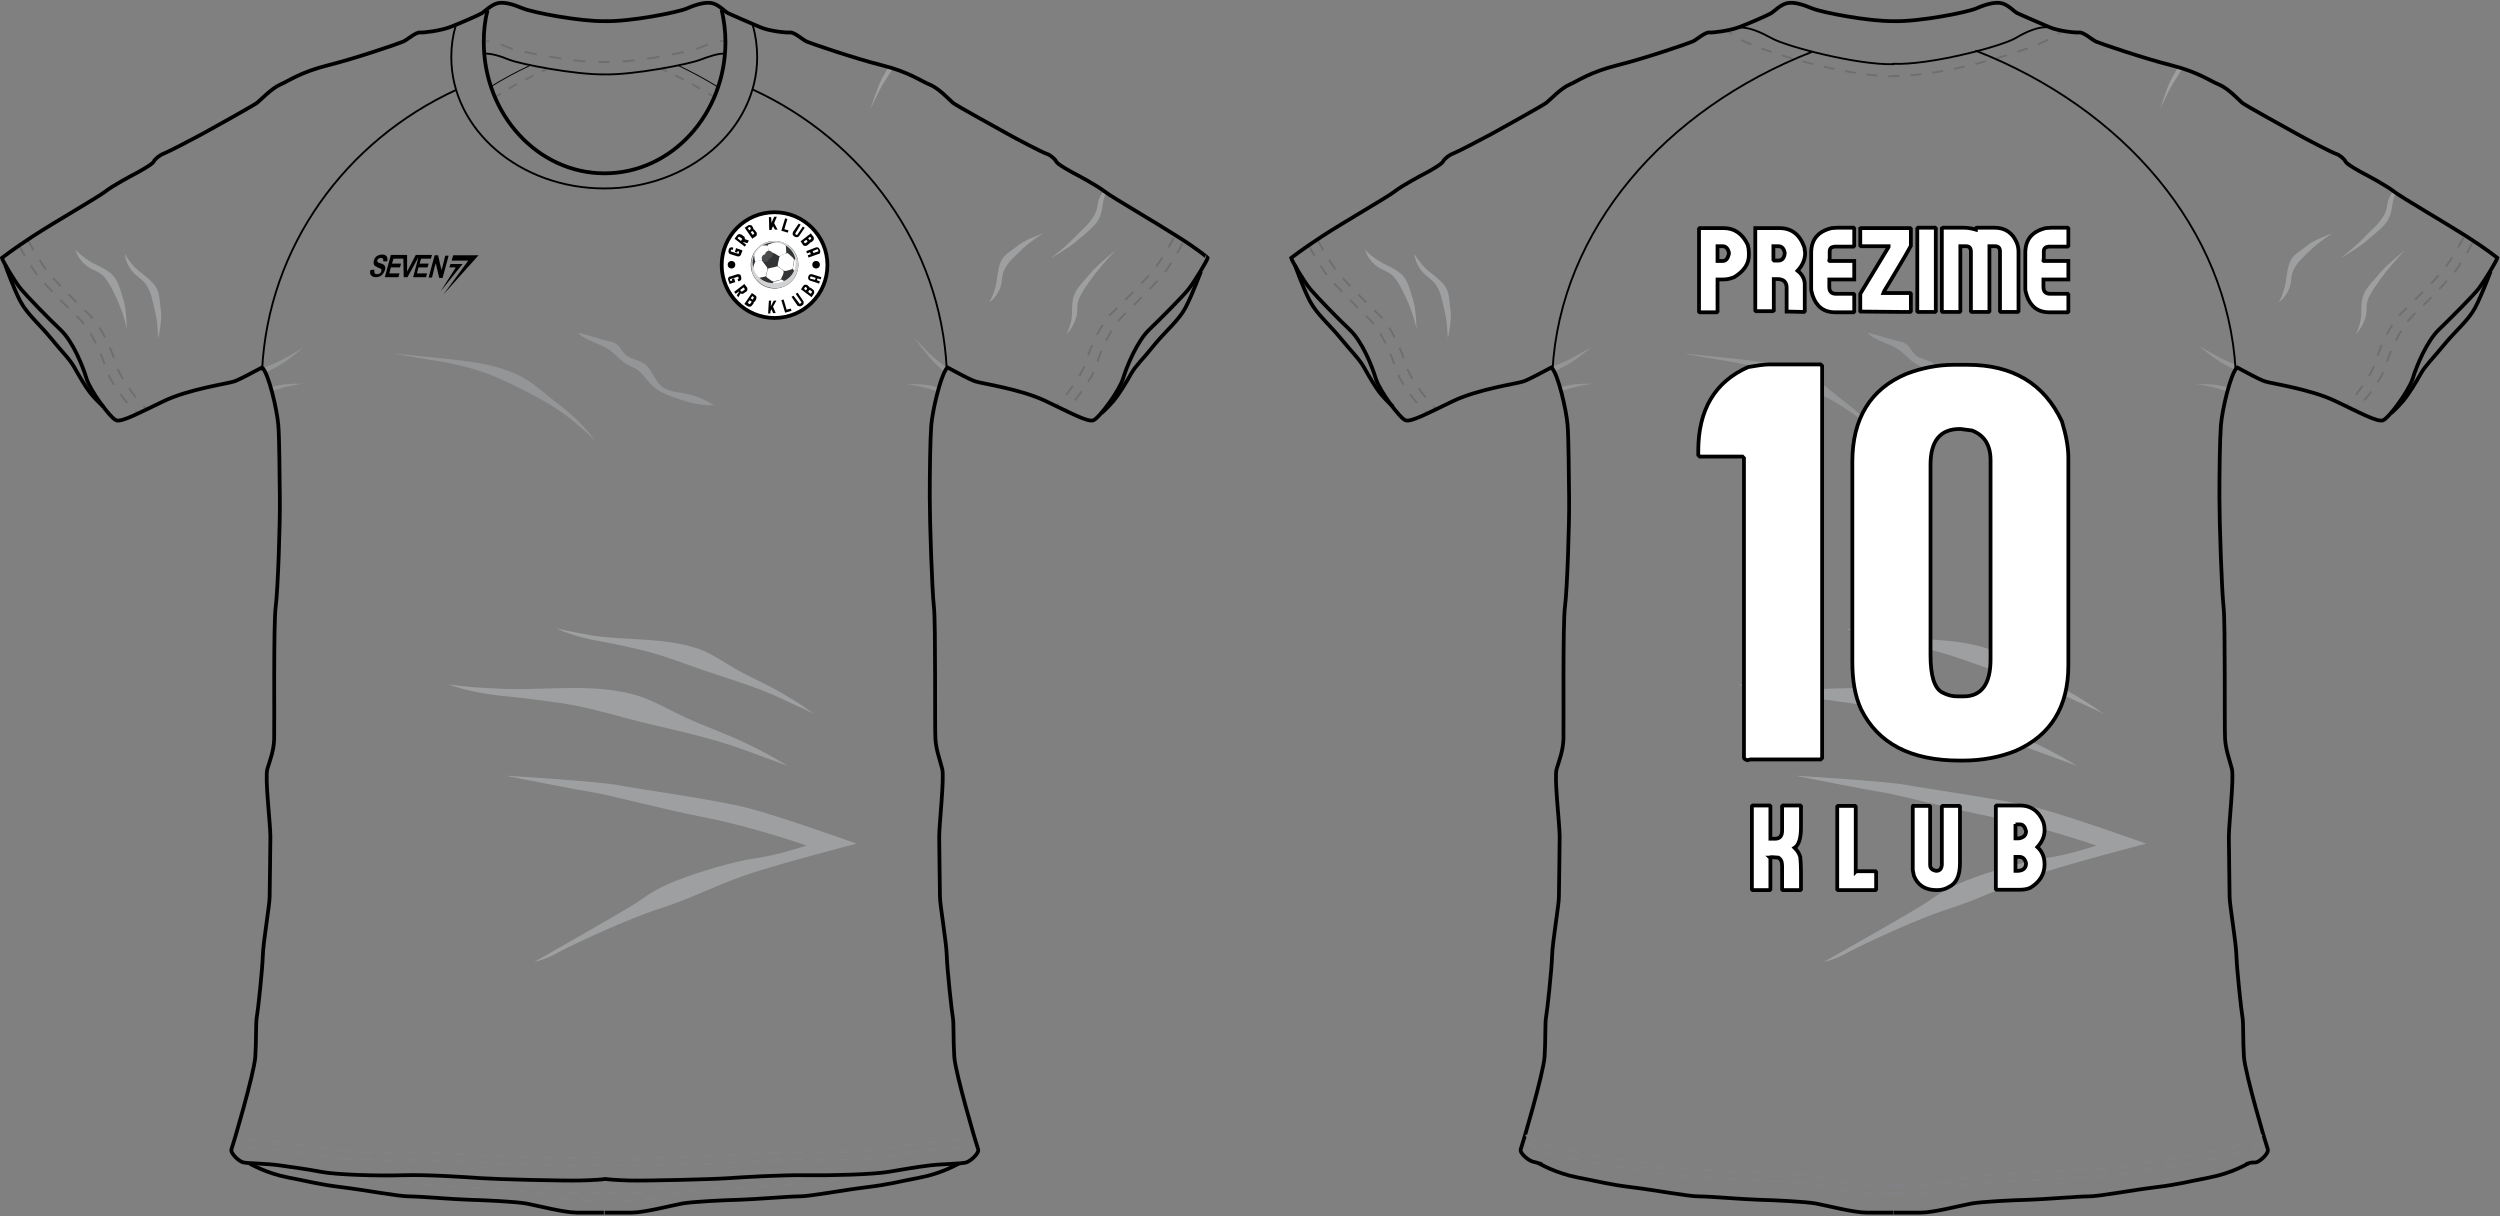 
<svg width="662px" height="322px" viewBox="0 0 662 322" version="1.1" xmlns="http://www.w3.org/2000/svg" xmlns:xlink="http://www.w3.org/1999/xlink">
    <rect x="0" y="0" width="662" height="322" fill="#808080" stroke="none"/>
    <defs>
        <linearGradient x1="22.952%" y1="89.938%" x2="61.758%" y2="30.435%" id="linearGradient-1">
            <stop stop-color="#9E9E9E" offset="28.51%"></stop>
            <stop stop-color="#AAAAAA" offset="38.29%"></stop>
            <stop stop-color="#CACAC9" offset="55.9%"></stop>
            <stop stop-color="#E6E6E5" offset="69.38%"></stop>
            <stop stop-color="#EAEAEA" offset="72.98%"></stop>
            <stop stop-color="#F8F8F7" offset="87%"></stop>
            <stop stop-color="#FFFFFF" offset="100%"></stop>
        </linearGradient>
    </defs>
    <g id="Page-1" stroke="none" stroke-width="1" fill="none" fill-rule="evenodd">
        <g id="seven_modeli_dres_sorc_stucne">
            <g id="ranglan">
                <g id="ledja_2_" transform="translate(341, 0)">
                    <g id="senka_5_" opacity="0.5" transform="translate(20, 17)" fill-rule="nonzero">
                        <path d="M242.4,63 C242.4,63 244,62.2 245.2,59.4 C245.6,58.4 245.7,57.3 245.8,56.2 C246,55.1 246.4,54.2 247,53.3 C247.7,52.2 248.7,51.3 249.6,50.4 C250.8,49.2 252,48.1 253.3,47.1 C255.2,45.7 256.6,44.8 256.6,44.8 C256.6,44.8 252,46.4 250.1,47.9 C248.8,49 247.3,49.8 246.2,51 C244.2,53.5 244.8,57.1 243.7,60 C243.1,62 242.4,63 242.4,63 Z" id="XMLID_1067_" fill="#BCBEC0"></path>
                        <path d="M262.9,71.4 C262.9,71.4 264.5,69.9 265.4,67 C265.7,66 265.6,65.1 265.7,64.1 C265.7,63.1 266,62.2 266.6,61.1 C267.3,59.8 268.1,58.6 269,57.4 C270.1,55.8 271.3,54.3 272.6,52.8 C274.5,50.6 275.9,49.2 275.9,49.2 C275.9,49.2 271.1,53 269.3,55.2 C268.1,56.7 266.5,58.2 265.5,59.8 C263.6,62.9 264.7,65.4 264,68.3 C263.5,70.3 262.9,71.4 262.9,71.4 Z" id="XMLID_1066_" fill="#BCBEC0"></path>
                        <path d="M272.6,33.8 C272.3,34.2 272,34.7 271.7,35.3 C271.2,36.3 271.2,37.2 271,38.1 C270.8,39 270.4,40 269.7,40.9 C268.9,42.1 267.8,43.2 266.7,44.2 C265.3,45.6 264,47 262.5,48.3 C260.3,50.2 258.7,51.4 258.7,51.4 C258.7,51.4 264,48.4 266.1,46.4 C267.6,45.1 269.3,43.8 270.5,42.4 C272.8,39.7 272.1,37.1 273.2,34.4 C273,34.2 272.8,34 272.6,33.8 Z" id="XMLID_1065_" fill="#BCBEC0"></path>
                        <path d="M215.6,0.9 C215.2,1.8 214.7,2.7 214.2,3.5 C212.8,6 211,11.9 211,11.9 C211,11.9 211.8,10.1 213.1,7.5 C214,5.7 215,4.1 216.1,2.4 C216.4,2 216.6,1.6 216.9,1.2 C216.4,1.2 216,1.1 215.6,0.9 Z" id="XMLID_1064_" fill="#BCBEC0"></path>
                        <g id="XMLID_1050_" transform="translate(0, 49)">
                            <path d="M0.5,0.1 C0.5,0.1 0.8,2.1 3.2,4.2 C4.1,5 5.1,5.4 6.2,5.9 C7.2,6.4 8.1,7.2 8.7,8.1 C9.5,9.2 10.2,10.5 10.8,11.8 C11.6,13.4 12.3,15.1 12.9,16.8 C13.7,19.3 14.1,21 14.1,21 C14.1,21 14,15.6 13.1,13.1 C12.5,11.4 12.2,9.6 11.2,8 C9.4,5 5.6,4.4 3.1,2.4 C1.2,1.1 0.5,0.1 0.5,0.1 Z" id="XMLID_1063_" fill="#BCBEC0"></path>
                            <path d="M13.6,1.3 C13.6,1.3 13.5,3.2 15.4,5.7 C16.1,6.6 17,7.2 17.9,8 C18.8,8.7 19.4,9.6 19.9,10.6 C20.5,11.8 20.8,13.2 21.1,14.5 C21.5,16.2 21.9,17.8 22.1,19.5 C22.3,22 22.4,23.6 22.4,23.6 C22.4,23.6 23.5,18.7 23.1,16.2 C22.8,14.5 22.9,12.8 22.3,11.1 C21.2,8 17.6,6.6 15.6,4.1 C14.1,2.3 13.6,1.3 13.6,1.3 Z" id="XMLID_1062_" fill="#BCBEC0"></path>
                            <g id="XMLID_1051_" transform="translate(49, 22)">
                                <path d="M78.9,78.4 C78.9,78.4 82.6,80.5 91.4,82 C94.8,82.6 98.3,83.4 101.7,84.2 C107.8,85.7 113.6,88.1 119.6,90.1 C125.7,92.1 131.9,94 137.8,96.7 C143.3,99.2 147,101 147,101 C144.4,99.1 141.6,97.3 138.8,95.7 C134.9,93.4 130.8,91.6 126.9,89.5 C123.5,87.6 120.3,85.2 116.7,83.9 C107.6,80.7 97.8,81.7 88.4,80.3 C82.1,79.2 78.9,78.4 78.9,78.4 Z" id="XMLID_1061_" fill="#BCBEC0"></path>
                                <path d="M50.2,93.2 C50.2,93.2 55.2,95.5 66.6,96.5 C71.1,96.9 75.6,97.6 80.1,98.2 C88.1,99.4 95.9,102 103.7,103.8 C111.8,105.7 119.9,107.5 127.7,110.3 C135.1,113 140,114.8 140,114.8 C136.4,112.6 132.7,110.6 128.9,108.8 C123.7,106.3 118.2,104.4 112.9,102 C108.4,99.9 104,97.2 99.2,95.9 C87.2,92.7 74.7,95.1 62.5,94.3 C54.5,94 50.2,93.2 50.2,93.2 Z" id="XMLID_1060_" fill="#BCBEC0"></path>
                                <g id="XMLID_1058_" transform="translate(35, 5)" fill="#A7A9AC">
                                    <path d="M0.9,0.6 C0.9,0.6 4.5,1.4 12.3,2.6 C15.4,3.1 18.4,3.8 21.3,4.6 C26.5,6 31.2,8.4 35.8,10.7 C40.5,13.1 44.9,15.7 48.7,18.9 C52.3,21.9 54.3,24.1 54.3,24.1 C52.9,22.2 51.3,20.3 49.6,18.6 C47.2,16.2 44.4,14.1 41.6,11.9 C39.2,10 36.9,7.9 34,6.5 C26.8,2.9 18,2.4 9.5,1.5 C4,0.9 0.9,0.6 0.9,0.6 Z" id="XMLID_1059_"></path>
                                </g>
                                <path d="M1.7,10.4 C2.6,9.9 3.4,9.4 4.3,9 C6.9,7.7 11.6,3.8 11.6,3.8 C11.6,3.8 9.9,4.8 7.4,6.2 C5.6,7.2 3.9,8 2.1,8.7 C1.7,8.9 1.2,9.1 0.8,9.3 C1.1,9.7 1.4,10 1.7,10.4 Z" id="XMLID_1057_" fill="#A7A9AC"></path>
                                <path d="M3.5,14.4 C4.2,14.3 4.9,14.1 5.5,14 C7.5,13.5 11.7,13.6 11.7,13.6 C11.7,13.6 10.3,13.8 8.3,14.2 C6.9,14.5 5.6,14.9 4.2,15.3 C3.9,15.4 3.5,15.5 3.2,15.6 C3.4,15.2 3.5,14.8 3.5,14.4 Z" id="XMLID_1056_" fill="#A7A9AC"></path>
                                <path d="M182,10.1 C181.1,9.6 180.3,9.1 179.4,8.7 C176.8,7.4 172.1,3.5 172.1,3.5 C172.1,3.5 173.8,4.5 176.3,5.9 C178.1,6.9 179.8,7.7 181.6,8.4 C182,8.6 182.5,8.8 182.9,9 C182.5,9.4 182.2,9.7 182,10.1 Z" id="XMLID_1055_" fill="#A7A9AC"></path>
                                <path d="M179.8,14.5 C179.1,14.4 178.4,14.2 177.8,14.1 C175.8,13.6 171.6,13.7 171.6,13.7 C171.6,13.7 173,13.9 175,14.3 C176.4,14.6 177.7,15 179.1,15.4 C179.4,15.5 179.8,15.6 180.1,15.7 C179.9,15.2 179.8,14.8 179.8,14.5 Z" id="XMLID_1054_" fill="#A7A9AC"></path>
                                <path d="M65.3,117.4 C65.3,117.4 90,118.9 95.1,119.9 C100.3,120.9 120.6,123.7 129.3,125.9 C138,128.1 158.3,135.4 158.3,135.4 C158.3,135.4 135.8,141.2 127.6,144.2 C119.4,147.2 113.8,150.2 105.9,152.7 C98,155.2 83.6,161.9 79.7,164 C75.9,166.2 73,166.7 73,166.7 C73,166.7 96.8,153.2 99.8,151.2 C102.8,149.2 104.8,147.5 110.6,145.2 C116.4,142.9 126.1,140 131.9,139.2 C137.7,138.4 145.1,135.9 145.1,135.9 C145.1,135.9 130.6,130.9 118.8,128.6 C107,126.3 94.1,122.8 89,121.9 C84,121.1 65.3,117.4 65.3,117.4 Z" id="XMLID_1053_" fill="#BCBEC0"></path>
                                <path d="M84.5,0.1 C86.7,2.4 90.3,2.8 92.9,4.7 C94.5,5.8 95.7,7.4 97.4,8.4 C98.3,8.9 99.2,9.3 100.1,9.8 C101.8,11 102.9,12.9 104.4,14.3 C105.9,15.6 107.7,16.4 109.6,17.1 C113.1,18.4 116.8,19.5 120.6,19.3 C118.1,17.7 115.3,16.6 112.4,16.1 C110.5,15.8 108.4,15.6 106.8,14.4 C104.8,12.8 104.2,9.8 102.1,8.3 C100.5,7.2 98.3,7.1 97,5.8 C96.2,5 95.8,3.9 94.9,3.2 C94.1,2.6 93.1,2.4 92.1,2.2 C89.6,1.6 87,0.6 84.5,0.1" id="XMLID_1052_" fill="#A7A9AC"></path>
                            </g>
                        </g>
                    </g>
                    <g id="linije_5_">
                        <path d="M313.6,64.4 C313.4,65.2 310.1,70.8 308.4,72.8 C306.7,74.8 301.1,80.5 297.8,83.7 C294.5,86.9 291.7,93.5 290.7,97 C289.7,100.5 284.1,107.8 282.6,108.4" id="XMLID_1045_" stroke="#6D6E71" stroke-width="0.5" stroke-dasharray="3,3"></path>
                        <path d="M311.3,62.9 C311.1,63.7 307.7,69.4 306,71.5 C304.3,73.6 298.6,79.4 295.2,82.6 C291.8,85.8 289,92.5 288,96 C287,99.5 281.3,107 279.8,107.6" id="XMLID_1044_" stroke="#6D6E71" stroke-width="0.5" stroke-dasharray="3,3"></path>
                        <path d="M5.7,65.1 C5.9,65.9 9.2,71.5 10.9,73.5 C12.6,75.5 18.2,81.2 21.5,84.4 C24.8,87.6 27.6,94.2 28.6,97.7 C29.6,101.2 35.2,108.5 36.7,109.1" id="XMLID_1047_" stroke="#6D6E71" stroke-width="0.5" stroke-dasharray="3,3"></path>
                        <path d="M8,63.6 C8.2,64.4 11.6,70.1 13.3,72.2 C15,74.3 20.7,80.1 24.1,83.3 C27.5,86.5 30.3,93.2 31.3,96.7 C32.3,100.2 38,107.7 39.5,108.3" id="XMLID_1046_" stroke="#6D6E71" stroke-width="0.5" stroke-dasharray="3,3"></path>
                        <path d="M201.1,7.2 C198.7,7.1 195.7,8.3 192.7,10.1 C188.9,12.3 170,17.3 160.3,16.9 L160.3,17 C150.5,17.2 132.1,12.3 128.3,10.2 C125.2,8.5 122.2,7.2 119.8,7.3" id="XMLID_1076_" stroke="#000000" stroke-width="0.5"></path>
                        <g id="XMLID_989_" transform="translate(116, 8)" stroke="#6D6E71" stroke-width="0.5">
                            <g id="XMLID_1499_">
                                <path d="M89.1,0.3 C88.7,0.5 88.2,0.8 87.8,1" id="XMLID_1504_"></path>
                                <path d="M85.3,2.5 C79.6,5.6 59.8,11.5 47.5,12" id="XMLID_1503_" stroke-dasharray="2.903,2.903"></path>
                                <path d="M46,12.1 C45.5,12.1 45,12.1 44.5,12.1 L44.5,12.2 C44,12.2 43.5,12.2 43,12.2" id="XMLID_1502_"></path>
                                <path d="M40.1,12 C27.1,11 7.7,4.9 3.4,2.2 C3.2,2.1 3,1.9 2.8,1.8" id="XMLID_1501_" stroke-dasharray="2.876,2.876"></path>
                                <path d="M1.6,1 C1.2,0.7 0.7,0.5 0.3,0.3" id="XMLID_1500_"></path>
                            </g>
                        </g>
                        <path d="M253.7,308.4 C254.9,307.6 256,307.9 256.4,307.8 C257.6,307.5 259.9,305.3 259.5,304.3 C259.1,303.3 253.5,284.2 253.2,279.9 C252.9,275.6 253.1,270.9 252.8,269.3 C252.5,267.7 251.3,256.6 251.2,253 C251.1,249.4 249.4,239.6 249.4,237.5 C249.4,235.4 249.2,225.1 249.2,221.6 C249.2,218.1 250.6,206 250,203.6 C249.4,201.2 248.4,198.7 248.2,195.7 C248,192.7 248.3,165.2 247.8,160.7 C247.3,156.2 246.7,138.3 246.7,131.7 C246.7,125.1 246.8,116.6 247.1,112.6 C247.4,108.6 249.7,98.7 251.4,97.3 C253.7,98.5 257,100.4 258.8,101 C260.6,101.6 270.7,103 277.4,106.2 C284.1,109.4 288.5,111.8 290,111.3 C291.5,110.8 296.9,103.5 297.9,100.2 C298.9,96.9 301.6,90.4 304.8,87.3 C308,84.2 313.6,78.6 315.2,76.6 C316.8,74.6 320.1,69.1 320.3,68.3 C320.3,68.3 317.5,66 312,62.5 C306.5,59 294.8,52.2 292.9,50.7 C291,49.2 285.8,46.4 285,46 C284.2,45.6 280.4,43.5 280.1,42.8 C279.8,42.1 278.5,41 277.5,40.7 C276.5,40.4 269.6,36.8 267.3,35.5 C265,34.2 253.5,27.9 252.7,27.2 C251.9,26.5 248.9,23.3 246.6,22.4 C244.3,21.5 241.2,19.1 234,17.3 C226.8,15.5 215.1,11.5 214,11 C212.9,10.5 210.8,8.5 209.6,8.6 C208.4,8.7 204,8.2 201.7,7.2 C199.4,6.2 194,3.9 193.2,3.5 C192.4,3.1 190.9,1.4 189.2,0.9 C187.5,0.4 184.9,1.1 182.4,2.2 C179.9,3.3 167,5.8 160.5,5.6 L160.5,5.6 C153.9,5.7 141.4,3.3 138.8,2.2 C136.2,1.1 133.7,0.4 132,0.9 C130.3,1.4 128.8,3 128,3.5 C127.2,4 121.9,6.3 119.5,7.2 C117.1,8.1 112.7,8.7 111.6,8.6 C110.5,8.5 108.3,10.5 107.2,11 C106.1,11.5 94.4,15.5 87.2,17.3 C80,19.1 76.9,21.4 74.6,22.4 C72.3,23.4 69.4,26.5 68.5,27.2 C67.6,27.9 56.1,34.3 53.9,35.5 C51.7,36.7 44.6,40.4 43.7,40.7 C42.8,41 41.4,42.1 41.1,42.8 C40.8,43.5 37,45.6 36.2,46 C35.4,46.4 30.2,49.2 28.3,50.7 C26.4,52.2 14.7,58.9 9.2,62.5 C3.7,66.1 0.9,68.3 0.9,68.3 C1.1,69.1 4.3,74.6 6,76.6 C7.7,78.6 13.1,84.2 16.4,87.3 C19.7,90.4 22.3,96.9 23.3,100.2 C24.3,103.5 29.7,110.8 31.2,111.3 C32.7,111.8 37.1,109.4 43.8,106.2 C50.5,103 60.7,101.6 62.4,101 C64.1,100.4 67.5,98.5 69.8,97.3 C71.5,98.7 73.8,108.6 74.1,112.6 C74.4,116.6 74.4,125.2 74.5,131.7 C74.6,138.2 74,156.2 73.4,160.7 C72.8,165.2 73.1,192.6 73,195.7 C72.9,198.8 71.9,201.3 71.2,203.6 C70.5,205.9 72,218.1 72,221.6 C72,225.1 71.8,235.4 71.8,237.5 C71.8,239.6 70.1,249.4 70,253 C69.9,256.6 68.7,267.8 68.4,269.3 C68.1,270.8 68.3,275.6 68,279.9 C67.7,284.2 62.1,303.3 61.7,304.3 C61.3,305.3 63.7,307.3 64.9,307.6 C65.3,307.7 66.2,307.9 67.3,308.3" id="XMLID_1048_" stroke="#000000"></path>
                        <path d="M1.9,70.2 C1.9,70.2 4.1,76.4 5.9,79.8 C7.7,83.2 11,85.9 14.1,89.7 C17.2,93.5 18.9,95 20.2,97.3 C21.5,99.6 23.2,102.6 24.7,104.4 C26.2,106.2 27.9,107.7 27.9,107.7" id="XMLID_1043_" stroke="#000000"></path>
                        <path d="M318.5,71.9 C318.5,71.9 316.2,78.1 314.4,81.5 C312.6,84.9 309.2,87.6 306.1,91.4 C303,95.2 301.3,96.7 300,99 C298.7,101.3 296.9,104.3 295.4,106.1 C293.9,107.9 292.2,109.4 292.2,109.4" id="XMLID_1032_" stroke="#000000"></path>
                        <g id="XMLID_1004_" transform="translate(66, 308)" stroke="#000000">
                            <path d="M0.6,0.1 C0.6,0.1 5,2.7 10.8,3.8 C16.6,4.9 18.7,5.6 25.2,6.4 C31.7,7.2 40,8.8 42.8,8.8 C45.6,8.8 54.8,9.6 58.8,9.7 C62.8,9.8 71.2,10.2 73.9,10.7 C76.6,11.2 83.9,13.1 87.2,13.1 C90.5,13.1 94.4,13.1 94.4,13.1" id="XMLID_1030_"></path>
                            <path d="M188.3,0.1 C188.3,0.1 183.9,2.7 178.1,3.8 C172.3,4.9 170.2,5.6 163.7,6.4 C157.2,7.2 148.9,8.8 146.1,8.8 C143.3,8.8 134.1,9.6 130.1,9.7 C126.1,9.8 117.7,10.2 115,10.7 C112.3,11.2 105,13.1 101.7,13.1 C98.4,13.1 94.5,13.1 94.5,13.1" id="XMLID_1005_"></path>
                        </g>
                        <g id="XMLID_951_" transform="translate(63, 302)" stroke="#808285" stroke-dasharray="3,3" stroke-width="0.5">
                            <path d="M0,0.6 C0,0.6 4.5,3.3 10.6,4.4 C16.7,5.6 18.8,6.2 25.5,7.1 C32.2,8 40.8,9.6 43.8,9.6 C46.8,9.6 56.3,10.4 60.4,10.5 C64.6,10.6 73.3,11 76.1,11.5 C79,12 86.5,14 89.9,14 C93.3,14 97.4,14 97.4,14" id="XMLID_985_"></path>
                            <path d="M195,0.6 C195,0.6 190.5,3.3 184.4,4.4 C178.3,5.6 176.2,6.2 169.5,7.1 C162.8,8 154.2,9.6 151.2,9.6 C148.2,9.6 138.7,10.4 134.6,10.5 C130.4,10.6 121.7,11 118.9,11.5 C116,12 108.5,14 105.1,14 C101.7,14 97.6,14 97.6,14" id="XMLID_983_"></path>
                        </g>
                        <g id="XMLID_933_" transform="translate(63, 300)" stroke="#808285" stroke-dasharray="3,3" stroke-width="0.5">
                            <path d="M0,0.6 C0,0.6 4.5,3.3 10.6,4.4 C16.7,5.6 18.8,6.2 25.5,7.1 C32.2,8 40.8,9.6 43.8,9.6 C46.8,9.6 56.3,10.4 60.4,10.5 C64.6,10.6 73.3,11 76.1,11.5 C79,12 86.5,14 89.9,14 C93.3,14 97.4,14 97.4,14" id="XMLID_935_"></path>
                            <path d="M195,0.6 C195,0.6 190.5,3.3 184.4,4.4 C178.3,5.6 176.2,6.2 169.5,7.1 C162.8,8 154.2,9.6 151.2,9.6 C148.2,9.6 138.7,10.4 134.6,10.5 C130.4,10.6 121.7,11 118.9,11.5 C116,12 108.5,14 105.1,14 C101.7,14 97.6,14 97.6,14" id="XMLID_934_"></path>
                        </g>
                        <path d="M70.1,98.1 C72.2,60.9 99.7,29 138.9,13.7" id="XMLID_931_" stroke="#000000" stroke-width="0.5"></path>
                        <path d="M251,98.1 C248.9,60.7 221.3,28.7 182.1,13.4" id="XMLID_930_" stroke="#000000" stroke-width="0.5"></path>
                    </g>
                    <g id="stampa_2_" transform="translate(108, 60)" fill="#FFFFFF" fill-rule="nonzero" stroke="#000000">
                        <g id="XMLID_1635_" transform="translate(0, 36)">
                            <path d="M19.5,0.5 L33.1,0.5 L33.5,0.9 L33.5,104.7 L33.1,105.1 L14.5,105.1 L13.7,105.3 C13.1,105.1 12.8,104.9 12.8,104.6 L12.8,25.3 L12.4,24.9 L1.1,24.9 L0.7,24.5 L0.7,23.4 C0.7,12.5 5.1,5.1 13.9,1.2 C16.2,0.8 18.1,0.5 19.5,0.5 Z" id="XMLID_1636_"></path>
                            <path d="M68.4,0.6 L72,0.6 C84,0.6 92.3,5.6 97,15.6 C98.1,19.2 98.7,22.4 98.7,25.2 L98.7,80.2 C98.7,91.1 94.1,98.7 84.8,102.8 C80.6,104.5 75.9,105.4 70.7,105.4 L69.9,105.4 C57,105.4 48.3,100.9 43.8,91.8 C42.2,88.3 41.5,84.2 41.5,79.2 L41.5,26.3 C41.5,14.8 46.3,7 55.8,3 C60,1.4 64.2,0.6 68.4,0.6 Z M62.2,27.1 L62.2,77.5 C62.2,83.1 63.3,86.4 65.4,87.4 C66.7,88.1 68,88.4 69.3,88.4 L71,88.4 C75.7,88.4 78.1,85.1 78.1,78.6 L78.1,25.9 C78.1,21.9 76.5,19.3 73.2,18 L70.2,17.6 C64.8,17.5 62.2,20.7 62.2,27.1 Z" id="XMLID_1638_"></path>
                        </g>
                        <g id="XMLID_1618_">
                            <path d="M1.1,0.4 L7.4,0.4 C10.3,0.4 12.4,1.9 13.8,4.8 C14,5.5 14.1,6.2 14.1,6.9 L14.1,7.6 C14.1,9.9 12.8,11.8 10.2,13.4 C9.2,13.8 8.3,14 7.4,14 L5.8,14 L5.8,22.5 L5.6,22.7 L1.1,22.7 L0.9,22.5 L0.9,0.6 L1.1,0.4 Z M5.8,5.2 L5.8,9.1 L7.2,9.1 C8,9.1 8.5,8.5 8.8,7.3 L8.8,6.8 C8.5,5.7 7.9,5.2 7.2,5.2 L6,5.2 L5.8,5.2 L5.8,5.2 Z" id="XMLID_1619_"></path>
                            <path d="M16,0.4 L22.2,0.4 C25.4,0.4 27.6,2.1 28.8,5.5 L29,7 C29,8.7 28.3,10.3 27,11.7 C28.3,12.7 28.9,14 28.9,15.3 L28.9,22.4 L28.7,22.6 L24.3,22.5 L24.1,22.5 L24.1,16.2 C24.1,14.7 23.3,13.9 21.7,13.9 L20.7,13.9 L20.7,22.2 L20.4,22.4 L16,22.4 L15.8,22.2 L15.8,0.4 L16,0.4 Z M20.6,5.2 L20.6,8.8 L20.8,9 L21.9,9 C22.9,9 23.5,8.3 23.6,7 C23.4,5.8 22.8,5.2 21.9,5.2 L20.6,5.2 L20.6,5.2 Z" id="XMLID_1622_"></path>
                            <path d="M37.5,0.3 L41.8,0.3 L42,0.5 L42,5.1 L41.8,5.3 L36.8,5.3 C35.9,5.4 35.5,5.8 35.5,6.6 L35.5,8.4 L35.4,9 L35.5,9.1 L42,9.1 L42,14 L35.4,14 L35.4,16 C35.4,17.2 36,17.8 37.2,17.8 L41.8,17.8 L42,18 L42,22.5 L41.8,22.7 L36.9,22.7 C34,22.7 32,21.2 31,18.3 C30.8,17.6 30.6,17 30.6,16.6 L30.6,7 C30.6,3.4 32.4,1.3 36,0.4 L37.5,0.3 Z" id="XMLID_1625_"></path>
                            <path d="M43.8,0.4 L56.8,0.4 L57,0.6 L57,5.1 C56.7,5.7 55,8.7 51.8,14 C50.5,16.1 49.8,17.3 49.7,17.6 L56.8,17.6 L57,17.8 L57,22.4 L56.8,22.6 L54.3,22.6 L43.7,22.5 L43.6,22.4 L43.6,17.8 L51.1,5.4 L51.1,5.2 L43.8,5.2 L43.6,5 L43.6,0.5 L43.8,0.4 Z" id="XMLID_1627_"></path>
                            <polygon id="XMLID_1629_" points="58.9 0.3 63.4 0.3 63.6 0.5 63.6 11 63.6 15.8 63.6 22.4 63.4 22.6 58.9 22.6 58.7 22.4 58.7 0.5"></polygon>
                            <path d="M65.5,0.3 L71,0.3 C72.1,0.3 73.2,0.5 74.2,0.8 L74.2,0.7 C74.2,0.4 74.3,0.3 74.4,0.3 L79.2,0.3 C82,0.3 84,1.7 85.1,4.4 C85.4,5.2 85.5,6 85.5,6.8 L85.5,22.4 L85.3,22.6 L80.8,22.6 L80.6,22.4 L80.6,6.6 C80.6,5.7 80.2,5.2 79.3,5.2 L77.8,5.2 L77.8,22.4 L77.6,22.6 L73.1,22.6 L72.9,22.4 L72.9,6.7 C72.9,5.7 72.5,5.2 71.6,5.2 L70.1,5.2 L70.1,22.4 L69.9,22.6 L65.4,22.6 L65.2,22.4 L65.2,0.5 L65.5,0.3 Z" id="XMLID_1631_"></path>
                            <path d="M94.2,0.3 L98.5,0.3 L98.7,0.5 L98.7,5.1 L98.5,5.3 L93.5,5.3 C92.6,5.4 92.2,5.8 92.2,6.6 L92.2,8.4 L92.1,9 L92.2,9.1 L98.7,9.1 L98.7,14 L92.1,14 L92.1,16 C92.1,17.2 92.7,17.8 93.9,17.8 L98.5,17.8 L98.7,18 L98.7,22.5 L98.5,22.7 L93.6,22.7 C90.7,22.7 88.7,21.2 87.7,18.3 C87.5,17.6 87.3,17 87.3,16.6 L87.3,7 C87.3,3.4 89.1,1.3 92.7,0.4 L94.2,0.3 Z" id="XMLID_1633_"></path>
                        </g>
                        <g id="XMLID_1607_" transform="translate(14, 153)">
                            <g id="XMLID_1843_">
                                <path d="M1.1,0.3 L5.6,0.3 L5.8,0.5 L5.8,9.1 L7,9.1 C8.3,9.1 8.9,8.4 8.9,6.9 L8.9,0.5 L9.1,0.3 L13.7,0.3 L13.9,0.5 L13.9,6.1 C13.9,9 13.3,10.8 12.2,11.5 C12.9,12.2 13.4,12.9 13.7,13.9 C13.8,14.8 13.9,16.1 13.9,17.8 L13.9,22.5 L13.7,22.7 L9.1,22.7 L8.9,22.5 L8.9,16.3 C8.9,15.2 8.6,14.5 7.9,14.1 L6.6,14 L5.9,14 L5.8,14.1 L5.7,14.1 L5.8,14.2 L5.8,22.5 L5.6,22.7 L1.1,22.7 L0.9,22.5 L0.9,0.5 L1.1,0.3 Z" id="XMLID_1852_"></path>
                                <polygon id="XMLID_1850_" points="23.7 0.4 28.2 0.4 28.4 0.6 28.4 17.8 28.5 17.7 33.6 17.7 33.8 17.9 33.8 22.5 33.6 22.7 23.7 22.7 23.5 22.5 23.5 0.6"></polygon>
                                <path d="M43.6,0.4 L47.9,0.4 L48.1,0.6 L48.1,16 C48.1,16.9 48.6,17.4 49.7,17.6 C50.6,17.6 51.1,17.1 51.2,16 L51.2,0.6 L51.4,0.4 L55.8,0.4 L56,0.6 L56,15.6 C56,18.9 55,21 53,21.9 C52.2,22.4 51.1,22.7 50,22.7 L49.8,22.7 C46.8,22.7 44.8,21.4 43.8,18.9 L43.5,17.4 L43.5,0.6 L43.6,0.4 Z" id="XMLID_1848_"></path>
                                <path d="M65.7,0.3 L72,0.3 C74.7,0.3 76.8,1.7 78,4.5 C78.3,5.2 78.4,6 78.4,6.8 C78.4,8.4 77.8,9.9 76.5,11.3 C77.8,12.5 78.4,14 78.4,15.9 C78.4,18.5 77.1,20.6 74.6,22.1 C73.7,22.5 72.7,22.6 71.8,22.6 L65.7,22.6 L65.5,22.4 L65.5,0.5 L65.7,0.3 Z M70.7,5.2 L70.7,9 L71.6,9 C72.9,8.8 73.5,8.1 73.5,7.1 C73.2,5.9 72.7,5.3 71.9,5.3 L70.7,5.3 L70.7,5.2 Z M70.7,13.9 L70.7,17.6 L71.4,17.6 C72.8,17.5 73.5,16.8 73.5,15.6 C73.2,14.4 72.6,13.9 71.7,13.9 L70.7,13.9 Z" id="XMLID_1844_"></path>
                            </g>
                        </g>
                    </g>
                </g>
                <g id="prednjica_2_">
                    <g id="XMLID_518_">
                        <g id="senka_4_" opacity="0.5" transform="translate(20, 17)" fill-rule="nonzero">
                            <path d="M242,63 C242,63 243.6,62.2 244.8,59.4 C245.2,58.4 245.3,57.3 245.4,56.2 C245.6,55.1 246,54.2 246.6,53.3 C247.3,52.2 248.3,51.3 249.2,50.4 C250.4,49.2 251.6,48.1 252.9,47.1 C254.8,45.7 256.2,44.8 256.2,44.8 C256.2,44.8 251.6,46.4 249.7,47.9 C248.4,49 246.9,49.8 245.8,51 C243.8,53.5 244.4,57.1 243.3,60 C242.6,62 242,63 242,63 Z" id="XMLID_979_" fill="#BCBEC0"></path>
                            <path d="M262.5,71.4 C262.5,71.4 264.1,69.9 265,67 C265.3,66 265.2,65.1 265.3,64.1 C265.3,63.1 265.6,62.2 266.2,61.1 C266.9,59.8 267.7,58.6 268.6,57.4 C269.7,55.8 270.9,54.3 272.2,52.8 C274.1,50.6 275.5,49.2 275.5,49.2 C275.5,49.2 270.7,53 268.9,55.2 C267.7,56.7 266.1,58.2 265.1,59.8 C263.2,62.9 264.3,65.4 263.6,68.3 C263,70.3 262.5,71.4 262.5,71.4 Z" id="XMLID_978_" fill="#BCBEC0"></path>
                            <path d="M272.1,33.8 C271.8,34.2 271.5,34.7 271.2,35.3 C270.7,36.3 270.7,37.2 270.5,38.1 C270.3,39 269.9,40 269.2,40.9 C268.4,42.1 267.3,43.2 266.2,44.2 C264.8,45.6 263.5,47 262,48.3 C259.8,50.2 258.2,51.4 258.2,51.4 C258.2,51.4 263.5,48.4 265.6,46.4 C267.1,45.1 268.8,43.8 270,42.4 C272.3,39.7 271.6,37.1 272.7,34.4 C272.5,34.2 272.3,34 272.1,33.8 Z" id="XMLID_977_" fill="#BCBEC0"></path>
                            <path d="M215.1,0.9 C214.7,1.8 214.2,2.7 213.7,3.5 C212.3,6 210.5,11.9 210.5,11.9 C210.5,11.9 211.3,10.1 212.6,7.5 C213.5,5.7 214.5,4.1 215.6,2.4 C215.9,2 216.1,1.6 216.4,1.2 C216,1.2 215.5,1.1 215.1,0.9 Z" id="XMLID_976_" fill="#BCBEC0"></path>
                            <g id="XMLID_962_" transform="translate(0, 49)">
                                <path d="M0,0.1 C0,0.1 0.3,2.1 2.7,4.2 C3.6,5 4.6,5.4 5.7,5.9 C6.7,6.4 7.6,7.2 8.2,8.1 C9,9.2 9.7,10.5 10.3,11.8 C11.1,13.4 11.8,15.1 12.4,16.8 C13.2,19.3 13.6,21 13.6,21 C13.6,21 13.5,15.6 12.6,13.1 C12,11.4 11.7,9.6 10.7,8 C8.9,5 5.1,4.4 2.6,2.4 C0.8,1.1 0,0.1 0,0.1 Z" id="XMLID_975_" fill="#BCBEC0"></path>
                                <path d="M13.1,1.3 C13.1,1.3 13,3.2 14.9,5.7 C15.6,6.6 16.5,7.2 17.4,8 C18.3,8.7 18.9,9.6 19.4,10.6 C20,11.8 20.3,13.2 20.6,14.5 C21,16.2 21.4,17.8 21.6,19.5 C21.8,22 21.9,23.6 21.9,23.6 C21.9,23.6 23,18.7 22.6,16.2 C22.3,14.5 22.4,12.8 21.8,11.1 C20.7,8 17.1,6.6 15.1,4.1 C13.6,2.3 13.1,1.3 13.1,1.3 Z" id="XMLID_974_" fill="#BCBEC0"></path>
                                <g id="XMLID_963_" transform="translate(49, 22)">
                                    <path d="M78.4,78.4 C78.4,78.4 82.1,80.5 90.9,82 C94.3,82.6 97.8,83.4 101.2,84.2 C107.3,85.7 113.1,88.1 119.1,90.1 C125.2,92.1 131.4,94 137.3,96.7 C142.8,99.2 146.5,101 146.5,101 C143.9,99.1 141.1,97.3 138.3,95.7 C134.4,93.4 130.3,91.6 126.4,89.5 C123,87.6 119.8,85.2 116.2,83.9 C107.1,80.7 97.3,81.7 87.9,80.3 C81.6,79.2 78.4,78.4 78.4,78.4 Z" id="XMLID_973_" fill="#BCBEC0"></path>
                                    <path d="M49.8,93.2 C49.8,93.2 54.8,95.5 66.2,96.5 C70.7,96.9 75.2,97.6 79.7,98.2 C87.7,99.4 95.5,102 103.3,103.8 C111.4,105.7 119.5,107.5 127.3,110.3 C134.7,113 139.6,114.8 139.6,114.8 C136,112.6 132.3,110.6 128.5,108.8 C123.3,106.3 117.8,104.4 112.5,102 C108,99.9 103.6,97.2 98.8,95.9 C86.8,92.7 74.3,95.1 62.1,94.3 C54,94 49.8,93.2 49.8,93.2 Z" id="XMLID_972_" fill="#BCBEC0"></path>
                                    <g id="XMLID_970_" transform="translate(35, 5)" fill="#A7A9AC">
                                        <path d="M0.5,0.6 C0.5,0.6 4.1,1.4 11.9,2.6 C15,3.1 18,3.8 20.9,4.6 C26.1,6 30.8,8.4 35.4,10.7 C40.1,13.1 44.5,15.7 48.3,18.9 C51.9,21.9 53.9,24.1 53.9,24.1 C52.5,22.2 50.9,20.3 49.2,18.6 C46.8,16.2 44,14.1 41.2,11.9 C38.8,10 36.5,7.9 33.6,6.5 C26.4,2.9 17.6,2.4 9.1,1.5 C3.5,0.9 0.5,0.6 0.5,0.6 Z" id="XMLID_971_"></path>
                                    </g>
                                    <path d="M1.4,10.7 C2.3,10.2 3.1,9.7 4,9.3 C6.6,8 11.3,4.1 11.3,4.1 C11.3,4.1 9.6,5.1 7.1,6.5 C5.3,7.5 3.6,8.3 1.8,9 C1.4,9.2 0.9,9.4 0.5,9.6 C0.8,10 1.2,10.4 1.4,10.7 Z" id="XMLID_969_" fill="#A7A9AC"></path>
                                    <path d="M3,14.4 C3.7,14.3 4.4,14.1 5,14 C7,13.5 11.2,13.6 11.2,13.6 C11.2,13.6 9.8,13.8 7.8,14.2 C6.4,14.5 5.1,14.9 3.7,15.3 C3.4,15.4 3,15.5 2.7,15.6 C2.9,15.2 3,14.8 3,14.4 Z" id="XMLID_968_" fill="#A7A9AC"></path>
                                    <path d="M181,10.5 C180.3,9.8 179.6,9.1 178.9,8.5 C176.7,6.5 173.2,1.6 173.2,1.6 C173.2,1.6 174.6,3 176.6,5.1 C178,6.5 179.5,7.7 181.1,8.9 C181.5,9.2 181.9,9.5 182.2,9.8 C181.7,10 181.3,10.2 181,10.5 Z" id="XMLID_967_" fill="#A7A9AC"></path>
                                    <path d="M179.3,14.5 C178.6,14.4 177.9,14.2 177.3,14.1 C175.3,13.6 171.1,13.7 171.1,13.7 C171.1,13.7 172.5,13.9 174.5,14.3 C175.9,14.6 177.2,15 178.6,15.4 C178.9,15.5 179.3,15.6 179.6,15.7 C179.4,15.2 179.4,14.8 179.3,14.5 Z" id="XMLID_966_" fill="#A7A9AC"></path>
                                    <path d="M64.8,117.4 C64.8,117.4 89.5,118.9 94.6,119.9 C99.7,120.9 120.1,123.7 128.8,125.9 C137.5,128.1 157.8,135.4 157.8,135.4 C157.8,135.4 135.3,141.2 127.1,144.2 C118.9,147.2 113.3,150.2 105.4,152.7 C97.5,155.2 83.1,161.9 79.2,164 C75.4,166.2 72.5,166.7 72.5,166.7 C72.5,166.7 96.3,153.2 99.3,151.2 C102.3,149.2 104.3,147.5 110.1,145.2 C115.9,142.9 125.6,140 131.4,139.2 C137.2,138.4 144.6,135.9 144.6,135.9 C144.6,135.9 130.1,130.9 118.3,128.6 C106.5,126.3 93.6,122.8 88.5,121.9 C83.5,121.1 64.8,117.4 64.8,117.4 Z" id="XMLID_965_" fill="#BCBEC0"></path>
                                    <path d="M84,0.1 C86.2,2.4 89.8,2.8 92.4,4.7 C94,5.8 95.2,7.4 96.9,8.4 C97.8,8.9 98.7,9.3 99.6,9.8 C101.3,11 102.4,12.9 103.9,14.3 C105.4,15.6 107.2,16.4 109.1,17.1 C112.6,18.4 116.3,19.5 120.1,19.3 C117.6,17.7 114.8,16.6 111.9,16.1 C110,15.8 107.9,15.6 106.3,14.4 C104.3,12.8 103.7,9.8 101.6,8.3 C100,7.2 97.8,7.1 96.5,5.8 C95.7,5 95.3,3.9 94.4,3.2 C93.6,2.6 92.6,2.4 91.6,2.2 C89.1,1.6 86.5,0.6 84,0.1" id="XMLID_964_" fill="#A7A9AC"></path>
                                </g>
                            </g>
                        </g>
                        <g id="logo_x5F_seven" transform="translate(97, 67)" fill="#000000" fill-rule="nonzero">
                            <path d="M1.1,4.5 L2.1,4.4 C2.1,4.8 2.1,5.1 2.2,5.3 C2.3,5.5 2.5,5.6 2.8,5.6 C3.1,5.6 3.4,5.5 3.6,5.4 C3.8,5.2 3.9,5 4,4.8 C4,4.7 4,4.5 4,4.4 C4,4.3 3.9,4.2 3.7,4.1 C3.6,4.1 3.4,4 3,3.8 C2.5,3.6 2.2,3.4 2.1,3.2 C1.9,2.9 1.9,2.5 2,2 C2.1,1.7 2.2,1.4 2.4,1.2 C2.6,0.9 2.9,0.7 3.2,0.6 C3.5,0.5 3.8,0.4 4.2,0.4 C4.8,0.4 5.2,0.6 5.4,0.9 C5.6,1.2 5.7,1.7 5.5,2.2 L4.5,2.2 C4.5,1.9 4.5,1.7 4.4,1.5 C4.3,1.4 4.1,1.3 3.9,1.3 C3.6,1.3 3.4,1.4 3.2,1.5 C3.1,1.6 3,1.7 2.9,1.9 C2.9,2 2.9,2.2 2.9,2.3 C3,2.4 3.2,2.6 3.7,2.7 C4.1,2.8 4.4,3 4.6,3.1 C4.8,3.2 4.9,3.4 5,3.7 C5.1,4 5,4.3 4.9,4.6 C4.8,4.9 4.6,5.3 4.4,5.5 C4.2,5.8 3.9,6 3.6,6.2 C3.3,6.3 2.9,6.4 2.5,6.4 C1.9,6.4 1.5,6.2 1.3,5.9 C1,5.7 0.9,5.2 1.1,4.5 L1.1,4.5 Z M12.4,6.4 L13.8,1.1 L10.9,6.4 L9.9,6.4 L9.8,1.3 L9.8,1.5 L7.2,1.5 L6.8,2.8 L9.2,2.8 L8.9,3.8 L6.5,3.8 L6.1,5.4 L8.8,5.4 L8.5,6.4 L4.9,6.4 L6.5,0.5 L9.8,0.5 L10,0.5 L10.8,0.5 L10.8,4.9 L13.1,0.5 L13.9,0.5 L14.1,0.5 L17.4,0.5 L17.1,1.5 L14.5,1.5 L14.1,2.8 L16.5,2.8 L16.2,3.8 L13.8,3.8 L13.4,5.4 L16.1,5.4 L15.8,6.4 L12.4,6.4 Z M18.1,0.6 L19,0.6 C19.3,1.9 19.6,3.2 19.9,4.5 C20.3,3.4 20.6,1.8 20.9,0.7 L21.8,0.7 C21.3,2.7 20.7,4.6 20.2,6.6 L19.3,6.6 C19,5.3 18.7,4 18.4,2.7 C18,3.8 17.7,5.4 17.4,6.5 L16.5,6.5 C17,4.5 17.6,2.5 18.1,0.6 Z" id="XMLID_919_"></path>
                            <path d="M29.8,0.5 L20.4,11 L27,2 L22.6,2 L23,0.6 L29.8,0.6 L29.8,0.5 Z M25.5,2.9 L19.7,10.1 L23.7,3.8 L22,3.8 L22.3,2.9 L25.5,2.9 L25.5,2.9 Z" id="XMLID_916_"></path>
                        </g>
                        <g id="grb_2_" transform="translate(191, 56)" fill-rule="nonzero">
                            <circle id="XMLID_914_" stroke="#000000" fill="#FFFFFF" cx="14.1" cy="14.2" r="14"></circle>
                            <g id="XMLID_1584_" transform="translate(1, 1)" fill="#000000">
                                <path d="M4.6,9.3 L4.4,9.9 L4.4,9.9 C4.4,9.9 4.4,9.9 4.4,9.9 L4.2,10.4 C4.2,10.5 4.1,10.6 4.1,10.6 C4.1,10.6 4,10.7 3.9,10.8 C3.8,10.8 3.7,10.9 3.6,10.9 C3.5,10.9 3.4,10.9 3.3,10.9 L1.4,10.3 C1.3,10.3 1.2,10.2 1.2,10.2 C1.1,10.1 1.1,10.1 1,10 C1,9.9 0.9,9.8 0.9,9.7 C0.9,9.6 0.9,9.5 0.9,9.4 L1,9 C1,8.9 1.1,8.8 1.1,8.8 C1.2,8.7 1.2,8.7 1.3,8.6 C1.4,8.6 1.5,8.5 1.6,8.5 C1.7,8.5 1.8,8.5 1.9,8.5 L2.2,8.6 L2,9.2 L1.7,9.1 C1.7,9.1 1.7,9.1 1.6,9.1 C1.6,9.1 1.6,9.1 1.6,9.1 L1.5,9.5 C1.5,9.5 1.5,9.5 1.5,9.6 C1.5,9.6 1.5,9.6 1.6,9.6 L3.5,10.2 C3.5,10.2 3.5,10.2 3.6,10.2 C3.6,10.2 3.6,10.2 3.6,10.1 L3.7,9.7 C3.7,9.7 3.7,9.7 3.7,9.6 C3.7,9.6 3.7,9.6 3.7,9.6 L3.3,9.5 L3.2,9.9 L2.6,9.7 L2.9,8.7 L4.6,9.3 Z" id="XMLID_1585_"></path>
                                <path d="M5.9,7.4 L4.9,7.1 L4.8,7.2 L5.6,7.8 L5.2,8.3 L2.5,6.2 L3.2,5.3 C3.3,5.2 3.3,5.2 3.4,5.1 C3.5,5 3.6,5 3.7,5 C3.8,5 3.9,5 4,5 C4.1,5 4.2,5.1 4.3,5.1 L5,5.6 C5.1,5.7 5.2,5.8 5.2,5.9 C5.2,6 5.3,6.2 5.2,6.3 L6.3,6.7 L5.9,7.4 Z M3.3,6.1 L4.2,6.8 L4.5,6.4 C4.5,6.4 4.5,6.3 4.5,6.3 C4.5,6.3 4.5,6.2 4.5,6.2 L3.8,5.7 C3.8,5.7 3.7,5.7 3.7,5.7 C3.7,5.7 3.6,5.7 3.6,5.7 L3.3,6.1 Z" id="XMLID_1587_"></path>
                                <path d="M5.2,3.3 L6.1,2.7 C6.2,2.6 6.3,2.6 6.4,2.6 C6.5,2.6 6.6,2.6 6.7,2.6 C6.8,2.6 6.9,2.7 7,2.7 C7.1,2.8 7.2,2.8 7.2,2.9 L7.4,3.3 C7.4,3.4 7.5,3.4 7.5,3.5 C7.5,3.6 7.5,3.6 7.5,3.7 C7.6,3.7 7.6,3.8 7.7,3.8 C7.8,3.8 7.8,3.9 7.9,4 L8.3,4.5 C8.4,4.6 8.4,4.7 8.4,4.8 C8.4,4.9 8.4,5 8.4,5.1 C8.4,5.2 8.4,5.3 8.3,5.4 C8.2,5.5 8.2,5.6 8.1,5.6 L7.2,6.2 L5.2,3.3 Z M6,3.4 L6.4,4 L6.8,3.7 C6.8,3.7 6.8,3.7 6.8,3.6 C6.8,3.6 6.8,3.5 6.8,3.5 L6.6,3.1 C6.6,3.1 6.6,3.1 6.5,3.1 C6.4,3.1 6.4,3.1 6.4,3.1 L6,3.4 Z M6.8,4.5 L7.3,5.2 L7.7,4.9 C7.7,4.9 7.7,4.9 7.7,4.8 C7.7,4.8 7.7,4.7 7.7,4.7 L7.3,4.2 C7.3,4.2 7.3,4.2 7.2,4.2 C7.2,4.2 7.1,4.2 7.1,4.2 L6.8,4.5 Z" id="XMLID_1590_"></path>
                                <polygon id="XMLID_1594_" points="12.3 3.9 11.7 3.9 11.6 0.5 12.2 0.5 12.3 2 13 0.4 13.7 0.4 13 2.1 13.9 3.8 13.2 3.8 12.7 2.9 12.4 3.5"></polygon>
                                <polygon id="XMLID_1596_" points="15.9 0.8 16.5 1 15.7 3.7 16.8 4 16.6 4.6 14.9 4.1"></polygon>
                                <path d="M18.6,4.8 C18.5,4.8 18.5,4.8 18.6,4.8 C18.6,4.9 18.6,4.9 18.6,5 L18.9,5.2 C18.9,5.2 19,5.2 19,5.2 C19,5.2 19.1,5.2 19.1,5.2 L20.6,3 L21.1,3.3 L19.6,5.5 C19.5,5.6 19.5,5.6 19.4,5.7 C19.3,5.7 19.2,5.8 19.1,5.8 C19,5.8 18.9,5.8 18.8,5.8 C18.7,5.8 18.6,5.7 18.5,5.7 L18.2,5.5 C18.1,5.4 18.1,5.4 18,5.3 C17.9,5.2 17.9,5.1 17.9,5 C17.9,4.9 17.9,4.8 17.9,4.7 C17.9,4.6 18,4.5 18,4.4 L19.5,2.2 L20,2.5 L18.6,4.8 Z" id="XMLID_1598_"></path>
                                <path d="M22.7,4.8 L23.4,5.7 C23.5,5.8 23.5,5.9 23.5,6 C23.5,6.1 23.5,6.2 23.5,6.3 C23.5,6.4 23.5,6.5 23.4,6.6 C23.4,6.7 23.3,6.8 23.2,6.8 L22.9,7.1 C22.8,7.1 22.8,7.2 22.7,7.2 C22.6,7.2 22.6,7.2 22.5,7.2 C22.5,7.3 22.4,7.3 22.4,7.4 C22.4,7.5 22.3,7.5 22.2,7.6 L21.7,8 C21.6,8.1 21.5,8.1 21.4,8.1 C21.3,8.1 21.2,8.1 21.1,8.1 C21,8.1 20.9,8.1 20.8,8 C20.7,8 20.6,7.9 20.6,7.8 L20,6.9 L22.7,4.8 Z M21.5,6.5 L20.8,7 L21.1,7.4 C21.1,7.4 21.1,7.4 21.2,7.4 C21.2,7.4 21.3,7.4 21.3,7.4 L21.8,7 C21.8,7 21.8,7 21.8,6.9 C21.8,6.9 21.8,6.8 21.8,6.8 L21.5,6.5 Z M22.5,5.7 L22,6.1 L22.3,6.5 C22.3,6.5 22.3,6.5 22.4,6.5 C22.4,6.5 22.5,6.5 22.5,6.5 L22.8,6.2 C22.8,6.2 22.8,6.2 22.8,6.1 C22.8,6.1 22.8,6 22.8,6 L22.5,5.7 Z" id="XMLID_1600_"></path>
                                <path d="M24.1,8.5 C24.2,8.5 24.3,8.5 24.4,8.5 C24.5,8.5 24.6,8.5 24.7,8.6 C24.8,8.6 24.9,8.7 24.9,8.8 C24.9,8.9 25,9 25.1,9.1 L25.2,9.4 C25.2,9.5 25.2,9.6 25.2,9.7 C25.2,9.8 25.2,9.9 25.1,10 C25.1,10.1 25,10.2 24.9,10.2 C24.8,10.3 24.7,10.3 24.6,10.3 L22.1,11.2 L21.9,10.6 L22.7,10.3 L22.5,9.8 L21.7,10.1 L21.5,9.5 L24.1,8.5 Z M23.2,9.5 L23.4,10 L24.6,9.6 C24.6,9.6 24.7,9.6 24.7,9.5 C24.7,9.4 24.7,9.4 24.7,9.4 L24.6,9.1 C24.6,9.1 24.6,9 24.5,9 C24.5,9 24.4,9 24.4,9 L23.2,9.5 Z" id="XMLID_1604_"></path>
                            </g>
                            <g id="XMLID_1561_" transform="translate(1, 16)" fill="#000000">
                                <path d="M1.2,3.2 L1,2.6 L1,2.6 C1,2.6 1,2.6 1,2.6 L0.8,2.1 C0.8,2 0.8,1.9 0.8,1.8 C0.8,1.7 0.8,1.6 0.9,1.5 C0.9,1.4 1,1.4 1.1,1.3 C1.2,1.2 1.3,1.2 1.4,1.2 L3.3,0.6 C3.4,0.6 3.5,0.6 3.6,0.6 C3.7,0.6 3.8,0.6 3.9,0.7 C4,0.7 4.1,0.8 4.1,0.9 C4.2,1 4.2,1 4.2,1.1 L4.3,1.5 C4.3,1.6 4.3,1.7 4.3,1.8 C4.3,1.9 4.3,2 4.2,2.1 C4.2,2.2 4.1,2.3 4,2.3 C3.9,2.3 3.8,2.4 3.8,2.4 L3.5,2.5 L3.3,1.9 L3.6,1.8 C3.6,1.8 3.6,1.8 3.6,1.8 C3.6,1.8 3.6,1.8 3.6,1.7 L3.5,1.3 C3.5,1.3 3.5,1.3 3.4,1.3 C3.4,1.3 3.4,1.3 3.3,1.3 L1.4,1.9 C1.4,1.9 1.4,1.9 1.3,1.9 C1.3,1.9 1.3,1.9 1.3,2 L1.4,2.4 C1.4,2.4 1.4,2.4 1.4,2.4 C1.4,2.4 1.4,2.4 1.5,2.4 L1.9,2.3 L1.8,1.9 L2.4,1.7 L2.7,2.7 L1.2,3.2 Z" id="XMLID_1562_"></path>
                                <path d="M3.1,6.2 L3.7,5.3 L3.6,5.2 L2.8,5.8 L2.4,5.3 L5.1,3.2 L5.8,4.1 C5.9,4.2 5.9,4.3 5.9,4.4 C5.9,4.5 5.9,4.6 5.9,4.7 C5.9,4.8 5.9,4.9 5.8,5 C5.8,5.1 5.7,5.2 5.6,5.2 L4.9,5.7 C4.8,5.8 4.7,5.8 4.5,5.8 C4.4,5.8 4.2,5.8 4.1,5.7 L3.5,6.7 L3.1,6.2 Z M4.9,4.1 L4,4.8 L4.3,5.2 C4.3,5.2 4.3,5.2 4.4,5.2 C4.5,5.2 4.5,5.2 4.5,5.2 L5.2,4.7 C5.2,4.7 5.2,4.7 5.2,4.6 C5.2,4.6 5.2,4.5 5.2,4.5 L4.9,4.1 Z" id="XMLID_1564_"></path>
                                <path d="M7.1,5.6 L8,6.2 C8.1,6.3 8.1,6.3 8.2,6.4 C8.3,6.5 8.3,6.6 8.3,6.7 C8.3,6.8 8.3,6.9 8.3,7 C8.3,7.1 8.2,7.2 8.2,7.3 L8,7.7 C8,7.8 7.9,7.8 7.8,7.9 C7.7,7.9 7.7,8 7.6,8 C7.6,8.1 7.6,8.1 7.6,8.2 C7.6,8.3 7.5,8.3 7.5,8.4 L7.1,8.9 C7,9 7,9 6.9,9.1 C6.8,9.2 6.7,9.2 6.6,9.2 C6.5,9.2 6.4,9.2 6.3,9.2 C6.2,9.2 6.1,9.1 6,9.1 L5.1,8.5 L7.1,5.6 Z M6.5,7.5 L6,8.2 L6.4,8.5 C6.4,8.5 6.5,8.5 6.5,8.5 C6.5,8.5 6.6,8.5 6.6,8.5 L7,8 C7,8 7,7.9 7,7.9 C7,7.9 7,7.8 7,7.8 L6.5,7.5 Z M7.2,6.4 L6.8,7 L7.2,7.3 C7.2,7.3 7.3,7.3 7.3,7.3 C7.3,7.3 7.4,7.3 7.4,7.2 L7.6,6.8 C7.6,6.8 7.6,6.7 7.6,6.7 C7.6,6.7 7.6,6.6 7.5,6.6 L7.2,6.4 Z" id="XMLID_1567_"></path>
                                <polygon id="XMLID_1571_" points="12 11 11.4 11 11.6 7.6 12.2 7.6 12.1 9.1 12.9 7.6 13.6 7.6 12.7 9.2 13.4 10.9 12.7 10.9 12.3 9.9 12 10.5"></polygon>
                                <polygon id="XMLID_1573_" points="14.9 7.5 15.5 7.3 16.3 10 17.4 9.7 17.6 10.3 15.9 10.8"></polygon>
                                <path d="M19.7,8.4 C19.7,8.4 19.7,8.4 19.7,8.4 C19.8,8.5 19.8,8.4 19.9,8.4 L20.2,8.2 C20.2,8.2 20.2,8.2 20.2,8.1 C20.2,8.1 20.2,8 20.2,8 L18.7,5.8 L19.2,5.5 L20.7,7.7 C20.8,7.8 20.8,7.9 20.8,8 C20.8,8.1 20.8,8.2 20.8,8.3 C20.8,8.4 20.8,8.5 20.7,8.6 C20.6,8.7 20.6,8.8 20.5,8.8 L20.2,9 C20.1,9.1 20,9.1 19.9,9.1 C19.8,9.1 19.7,9.1 19.6,9.1 C19.5,9.1 19.4,9 19.3,9 C19.2,8.9 19.1,8.9 19.1,8.8 L17.6,6.6 L18.1,6.3 L19.7,8.4 Z" id="XMLID_1575_"></path>
                                <path d="M20.1,4.6 L20.7,3.7 C20.8,3.6 20.8,3.6 20.9,3.5 C21,3.4 21.1,3.4 21.2,3.4 C21.3,3.4 21.4,3.4 21.5,3.4 C21.6,3.4 21.7,3.5 21.8,3.5 L22.1,3.8 C22.2,3.8 22.2,3.9 22.3,4 C22.4,4.1 22.4,4.1 22.4,4.2 C22.5,4.2 22.5,4.2 22.6,4.2 C22.7,4.2 22.7,4.3 22.8,4.3 L23.3,4.7 C23.4,4.8 23.4,4.8 23.5,4.9 C23.5,5 23.6,5.1 23.6,5.2 C23.6,5.3 23.6,5.4 23.6,5.5 C23.6,5.6 23.5,5.7 23.5,5.8 L22.9,6.7 L20.1,4.6 Z M20.9,4.5 L21.4,4.9 L21.7,4.5 C21.7,4.5 21.7,4.4 21.7,4.4 C21.7,4.4 21.7,4.3 21.7,4.3 L21.4,4 C21.4,4 21.3,4 21.3,4 C21.3,4 21.2,4 21.2,4 L20.9,4.5 Z M22,5.3 L22.7,5.8 L23,5.4 C23,5.4 23,5.3 23,5.3 C23,5.3 23,5.2 23,5.2 L22.5,4.8 C22.5,4.8 22.4,4.8 22.4,4.8 C22.4,4.8 22.3,4.8 22.3,4.8 L22,5.3 Z" id="XMLID_1577_"></path>
                                <path d="M22.5,2.3 C22.4,2.3 22.3,2.2 22.3,2.2 C22.2,2.1 22.2,2.1 22.1,2 C22.1,1.9 22,1.8 22,1.7 C22,1.6 22,1.5 22,1.4 L22.1,1.1 C22.1,1 22.2,0.9 22.2,0.9 C22.3,0.8 22.3,0.8 22.4,0.7 C22.5,0.6 22.6,0.6 22.7,0.6 C22.8,0.6 22.9,0.6 23,0.6 L25.5,1.4 L25.3,2 L24.5,1.7 L24.3,2.2 L25.1,2.5 L24.9,3.1 L22.5,2.3 Z M23.8,2.1 L24,1.6 L22.8,1.2 C22.8,1.2 22.7,1.2 22.7,1.2 C22.7,1.2 22.6,1.2 22.6,1.3 L22.5,1.6 C22.5,1.6 22.5,1.7 22.5,1.7 C22.5,1.7 22.5,1.8 22.6,1.8 L23.8,2.1 Z" id="XMLID_1581_"></path>
                            </g>
                            <circle id="XMLID_909_" fill="#000000" cx="2.7" cy="14.1" r="1"></circle>
                            <circle id="XMLID_908_" fill="#000000" cx="25.1" cy="14.1" r="1"></circle>
                            <g id="XMLID_671_" transform="translate(7, 7)">
                                <g id="XMLID_675_">
                                    <g id="XMLID_884_">
                                        <g id="XMLID_885_">
                                            <circle id="XMLID_907_" fill="#323334" cx="7.1" cy="7.1" r="6.3"></circle>
                                            <path d="M1.9,6.5 C1.9,6.5 1.5,7.2 1.4,8.2 C1.3,8.7 1.3,8.9 1.7,9.4 C2.4,10.4 2.7,10.7 2.9,10.6 C3.1,10.6 4.3,10.3 4.6,10.2 C4.8,10.1 4.8,10.1 4.9,9.6 C5,9.2 5.2,8.6 5.2,8.2 C5.2,7.9 5.2,7.9 4.9,7.5 C4.6,7.1 3.9,6.2 3.8,6 C3.7,5.8 3.6,5.9 3.3,5.9 C3,6 2.5,6.1 2.2,6.1 C1.9,6.4 1.9,6.4 1.9,6.5 Z" id="XMLID_906_" fill="#FFFFFF"></path>
                                            <path d="M2.4,3.1 C2.4,3.1 2.1,3.5 1.8,4 C1.6,4.3 1.7,4.7 1.8,5.5 C1.9,6.3 2,6.3 2.3,6.2 C2.6,6.1 3.4,6 3.6,5.9 C3.8,5.9 4,5.5 4.2,5.2 C4.4,4.9 5.2,3.8 5.4,3.7 C5.6,3.6 5.5,3.4 5.5,3.1 C5.5,2.7 5.3,2 5.2,2 C5.1,2 4.3,2 4.1,2 C3.7,1.8 3,2.4 2.4,3.1 Z" id="XMLID_905_" fill="#FFFFFF"></path>
                                            <path d="M5.3,8.3 C5.3,8.3 5,9.5 4.9,10 C4.9,10.3 4.8,10.3 5.4,10.7 C6,11.1 6.2,11.3 6.4,11.4 C6.6,11.5 6.7,11.5 7.3,11.4 C7.8,11.3 8.3,11.2 8.6,11.1 C8.8,11 9.1,10.3 9.3,9.8 C9.5,9.3 9.6,8.9 9.4,8.7 C9.2,8.5 8.9,8.3 8.6,8 C8.3,7.8 8,7.5 7.8,7.5 C7.7,7.6 6.3,7.9 5.8,8 C5.5,8.1 5.3,8.2 5.3,8.3 Z" id="XMLID_904_" fill="#FFFFFF"></path>
                                            <path d="M6.4,13.1 C6.4,13.1 6.6,12.1 6.7,11.8 C6.7,11.5 6.8,11.5 7.2,11.5 C7.6,11.5 8.5,11.2 8.7,11.1 C8.9,11 9,11 9.3,11.2 C9.6,11.4 10.2,11.9 10.5,12.1 C10.7,12.2 9.9,12.7 9,13 C7.7,13.3 6.4,13.3 6.4,13.1 Z" id="XMLID_903_" fill="#FFFFFF"></path>
                                            <path d="M5.5,3.4 C5.5,3.4 5.4,2.7 5.3,2.2 C5.3,1.8 5.3,1.8 5.8,1.6 C6.3,1.4 7.6,1.1 7.9,1.1 C8.2,1.1 8.5,1.2 9.2,1.5 C9.9,1.8 10.1,2 10.1,2.2 C10.1,2.4 10.2,3.3 10.2,3.8 C10.2,4.1 10.1,4.1 9.6,4.3 C9.1,4.5 8.6,4.7 8.5,4.8 C8.3,4.9 8.1,4.7 7.6,4.4 C7.2,4.1 6.3,3.8 6,3.7 C5.6,3.5 5.6,3.5 5.5,3.4 Z" id="XMLID_902_" fill="#FFFFFF"></path>
                                            <path d="M8.4,5 C8.4,5 8.1,6.2 8,6.8 C7.9,7.4 7.9,7.5 8.3,7.7 C8.6,8 9,8.3 9.3,8.5 C9.5,8.7 9.6,8.8 10.3,8.7 C11.1,8.5 11.4,8.4 11.6,8.3 C11.9,8.2 11.9,8.1 12,7.6 C12.1,7.1 12.2,6.4 12.2,6 C12.2,5.6 12.2,5.6 11.9,5.2 C11.6,4.9 11,4.4 10.8,4.2 C10.6,4 10.4,4 10.1,4.1 C9.8,4.2 9.1,4.5 8.8,4.6 C8.6,4.8 8.5,4.8 8.4,5 Z" id="XMLID_901_" fill="#FFFFFF"></path>
                                            <path d="M12.9,5.5 C12.9,5.5 12.5,5.6 12.4,5.7 C12.3,5.8 12.3,6.2 12.2,6.6 C12.2,7 12,7.8 11.9,8.1 C11.8,8.3 12.1,8.4 12.3,8.7 C12.6,9.2 12.8,9.4 12.8,9.4 C12.9,9.3 13.3,8.4 13.3,6.8 C13.2,6.1 13.1,5.4 12.9,5.5 Z" id="XMLID_900_" fill="#FFFFFF"></path>
                                            <path d="M1.2,8.9 C1.2,8.9 1.3,8.7 1.3,8.8 C1.4,8.9 1.9,9.9 2.4,10.4 C2.6,10.6 2.6,10.6 2.6,10.9 C2.6,11.2 2.6,11.3 2.4,11.1 C2.3,11 1.4,9.9 1.2,8.9 Z" id="XMLID_899_" fill="#FFFFFF"></path>
                                            <path d="M8.4,0.9 C8.4,0.9 8.3,0.9 8.3,0.9 C8.3,0.9 8.5,1 8.8,1.2 C9.2,1.4 9.7,1.6 10,1.8 C10.2,1.9 10.2,1.9 10.4,1.9 C10.5,1.8 10.6,1.8 10.4,1.7 C10.2,1.6 9.1,1.1 8.4,0.9 Z" id="XMLID_898_" fill="#FFFFFF"></path>
                                            <path d="M8.2,11.3 C8.2,11.3 7.4,11.5 6.9,11.6 C6.6,11.6 6.6,12.2 6.5,12.8 C6.5,12.8 6.7,12.1 6.8,11.8 C6.9,11.6 7.3,11.7 8.2,11.3 Z" id="XMLID_897_" fill="#979797"></path>
                                            <path d="M2.7,2.9 C2.7,2.9 3.4,2.2 3.7,2 C4,1.8 5.1,1.9 5.1,1.9 C5.1,1.9 4.3,1.9 4,1.9 C3.6,2 2.7,2.9 2.7,2.9 Z" id="XMLID_896_" fill="#FFFFFF"></path>
                                            <path d="M6.6,1.4 C6.6,1.4 7.7,1.1 8,1.1 C8.3,1.1 9,1.4 9.8,1.8 C9,1.4 8.3,1.2 8.1,1.2 C7.9,1.2 6.6,1.4 6.6,1.4 Z" id="XMLID_895_" fill="#FFFFFF"></path>
                                            <path d="M2.5,6.3 C2.5,6.3 3.5,6 3.6,6.1 C3.7,6.1 4.9,7.7 4.9,7.7 C4.9,7.7 3.9,6.5 3.6,6.3 C3.3,6.2 2.5,6.3 2.5,6.3 Z" id="XMLID_894_" fill="#FFFFFF"></path>
                                            <path d="M11.1,4.7 C11.1,4.7 11.8,5.3 12,5.5 C12.2,5.7 12.2,5.7 12,7.2 C12.1,6.3 12.1,5.9 12,5.7 C11.8,5.4 11.1,4.7 11.1,4.7 Z" id="XMLID_893_" fill="url(#linearGradient-1)"></path>
                                            <g id="XMLID_886_" transform="translate(1, 4)" fill="#FFFFFF">
                                                <path d="M4.1,4.9 C4.1,4.9 3.9,5.6 3.9,5.9 C3.8,6.2 3.5,6.2 2.7,6.3 C3.5,6 3.7,6 3.8,5.8 C3.8,5.7 4.1,4.9 4.1,4.9 Z" id="XMLID_892_"></path>
                                                <path d="M4.1,5.4 C4.1,5.4 4.3,4.7 4.3,4.4 C4.4,4.1 4.9,4.1 5.5,3.9 C5.5,3.9 5,4.1 4.6,4.2 C4.3,4.4 4.3,4.8 4.1,5.4 Z" id="XMLID_891_"></path>
                                                <path d="M4.4,6.6 C4.4,6.6 5,7 5.3,7.2 C5.6,7.4 5.7,7.4 6.4,7.2 C7.1,7 7.3,7 7.3,7 C7.3,7 6.3,7.2 5.8,7.2 C5.3,7.3 4.4,6.6 4.4,6.6 Z" id="XMLID_890_"></path>
                                                <path d="M7.1,3 C7.1,3 7.4,1.5 7.5,1.1 C7.6,0.7 8.2,0.5 8.9,0.3 C8.9,0.3 8.1,0.7 7.8,0.9 C7.5,1.1 7.5,1.3 7.1,3 Z" id="XMLID_889_"></path>
                                                <path d="M7.7,4.2 C7.7,4.2 8.2,4.6 8.3,4.7 C8.4,4.8 8.4,5.2 8,6.3 C8.2,5.6 8.5,5 8.2,4.7 C7.9,4.5 7.7,4.2 7.7,4.2 Z" id="XMLID_888_"></path>
                                                <path d="M0.7,5.6 C0.7,5.6 1.1,6.1 1.3,6.4 C1.5,6.6 1.6,6.7 1.6,7.1 C1.6,6.8 1.5,6.7 1.4,6.5 C1.3,6.4 0.7,5.6 0.7,5.6 Z" id="XMLID_887_"></path>
                                            </g>
                                        </g>
                                    </g>
                                    <path d="M7.1,0.8 C3.6,0.8 0.9,3.6 0.9,7.1 C0.9,10.6 3.7,13.3 7.2,13.3 C10.7,13.3 13.4,10.5 13.4,7 C13.3,3.6 10.5,0.8 7.1,0.8 Z M7,12 C3.8,12 1.3,9.6 1.3,6.6 C1.3,3.6 3.8,1.2 7,1.2 C10.2,1.2 12.7,3.6 12.7,6.6 C12.7,9.6 10.2,12 7,12 Z" id="XMLID_676_" fill="#D0D2D3"></path>
                                </g>
                                <g id="XMLID_672_" transform="translate(4, 3)" fill="#4B4C4D">
                                    <ellipse id="XMLID_674_" transform="translate(1.616, 1.409) rotate(-40.25) translate(-1.616, -1.409) " cx="1.616" cy="1.409" rx="1" ry="1"></ellipse>
                                    <ellipse id="XMLID_673_" transform="translate(0.719, 2.324) rotate(-40.25) translate(-0.719, -2.324) " cx="0.719" cy="2.324" rx="1" ry="1"></ellipse>
                                </g>
                            </g>
                        </g>
                        <g id="linije_4_">
                            <g id="XMLID_521_" transform="translate(131, 18)" stroke="#6D6E71" stroke-width="0.5">
                                <g id="XMLID_939_">
                                    <path d="M0.3,7.6 C0.7,7.3 1.1,7.1 1.6,6.8" id="XMLID_950_"></path>
                                    <path d="M3.7,5.5 C6.2,4 8.8,2.7 11.4,1.4" id="XMLID_948_" stroke-dasharray="2.494,2.494"></path>
                                    <path d="M12.5,0.9 C13,0.7 13.4,0.5 13.9,0.3" id="XMLID_940_"></path>
                                </g>
                            </g>
                            <g id="XMLID_811_" transform="translate(175, 18)" stroke="#6D6E71" stroke-width="0.5">
                                <g id="XMLID_953_">
                                    <path d="M13.9,7.6 C13.5,7.3 13.1,7.1 12.6,6.8" id="XMLID_982_"></path>
                                    <path d="M10.4,5.5 C7.9,4 5.3,2.7 2.7,1.4" id="XMLID_955_" stroke-dasharray="2.494,2.494"></path>
                                    <path d="M1.6,0.9 C1.1,0.7 0.7,0.5 0.2,0.3" id="XMLID_954_"></path>
                                </g>
                            </g>
                            <path d="M313.1,64.4 C312.9,65.2 309.6,70.8 307.9,72.8 C306.2,74.8 300.6,80.5 297.3,83.7 C294,86.9 291.2,93.5 290.2,97 C289.2,100.5 283.6,107.8 282.1,108.4" id="XMLID_957_" stroke="#6D6E71" stroke-width="0.5" stroke-dasharray="3,3"></path>
                            <path d="M310.8,62.9 C310.6,63.7 307.2,69.4 305.5,71.5 C303.8,73.6 298.1,79.4 294.7,82.6 C291.3,85.8 288.5,92.5 287.5,96 C286.5,99.5 280.8,107 279.3,107.6" id="XMLID_956_" stroke="#6D6E71" stroke-width="0.5" stroke-dasharray="3,3"></path>
                            <path d="M5.2,65.1 C5.4,65.9 8.7,71.5 10.4,73.5 C12.1,75.5 17.7,81.2 21,84.4 C24.3,87.6 27.1,94.2 28.1,97.7 C29.1,101.2 34.7,108.5 36.2,109.1" id="XMLID_959_" stroke="#6D6E71" stroke-width="0.5" stroke-dasharray="3,3"></path>
                            <path d="M7.5,63.6 C7.7,64.4 11.1,70.1 12.8,72.2 C14.5,74.3 20.2,80.1 23.6,83.3 C27,86.5 29.8,93.2 30.8,96.7 C31.8,100.2 37.5,107.7 39,108.3" id="XMLID_958_" stroke="#6D6E71" stroke-width="0.5" stroke-dasharray="3,3"></path>
                            <g id="XMLID_1000_" transform="translate(62, 300)" stroke="#808285" stroke-width="0.5">
                                <g id="XMLID_1039_">
                                    <path d="M0.9,0.4 C0.8,0.8 1,1.3 1.3,1.8" id="XMLID_1042_"></path>
                                    <path d="M3.6,3.7 C3.7,3.8 3.9,3.8 4,3.8 C5.2,4.1 10.3,4.1 13.5,4.6 C16.8,5 20.2,5.5 24.2,6.3 C28.2,7.1 39.2,7.4 45.6,7.2 C52,7.1 62,7.7 66.3,8 C70.6,8.3 87.7,8.7 91.8,8.6 C95.6,8.5 98,8.3 98.3,8.2 C99,8.3 101.3,8.5 104.7,8.6 C108.8,8.7 125.9,8.3 130.3,8 C134.6,7.7 144.6,7.1 151,7.2 C157.4,7.3 168.4,7 172.4,6.3 C176.4,5.6 179.8,5 183.1,4.6 C186.4,4.2 191.5,4.2 192.6,3.8 C193,3.7 193.7,3.3 194.2,2.8" id="XMLID_1041_" stroke-dasharray="3.015,3.015"></path>
                                    <path d="M195.2,1.7 C195.6,1.2 195.8,0.7 195.6,0.3" id="XMLID_1040_"></path>
                                </g>
                            </g>
                            <g id="XMLID_994_" transform="translate(62, 298)" stroke="#808285" stroke-width="0.5">
                                <g id="XMLID_1034_">
                                    <path d="M1.3,0.4 C1.2,0.8 1.4,1.3 1.7,1.8" id="XMLID_1037_"></path>
                                    <path d="M4,3.7 C4.1,3.8 4.3,3.8 4.4,3.8 C5.6,4.1 10.7,4.1 13.9,4.6 C17.1,5.1 20.6,5.5 24.6,6.3 C28.6,7.1 39.5,7.4 45.9,7.2 C52.3,7.1 62.2,7.7 66.5,8 C70.8,8.3 87.8,8.7 91.9,8.6 C95.7,8.5 98.1,8.3 98.4,8.2 C99.1,8.3 101.3,8.5 104.7,8.6 C108.8,8.7 125.8,8.3 130.1,8 C134.4,7.7 144.3,7.1 150.7,7.2 C157.1,7.3 168,7 172,6.3 C176,5.6 179.4,5 182.7,4.6 C185.9,4.2 191,4.2 192.2,3.8 C192.6,3.7 193.3,3.3 193.8,2.8" id="XMLID_1036_" stroke-dasharray="3.001,3.001"></path>
                                    <path d="M194.7,1.7 C195.1,1.2 195.3,0.7 195.1,0.3" id="XMLID_1035_"></path>
                                </g>
                            </g>
                            <g id="XMLID_987_" transform="translate(76, 308)" stroke="#808285" stroke-dasharray="3,3" stroke-width="0.5">
                                <path d="M0.6,0.8 C6.5,1.9 8.5,2.3 15,3.2 C21.5,4.1 29.8,5.6 32.6,5.6 C35.4,5.6 44.6,6.4 48.6,6.5 C52.6,6.6 61,7 63.7,7.5 C66.4,8 73.7,9.9 77,9.9 C80.3,9.9 84.2,9.9 84.2,9.9" id="XMLID_991_"></path>
                                <path d="M169.3,0.7 C168.8,0.8 168.3,0.7 167.8,0.8 C161.9,1.9 159.9,2.3 153.4,3.2 C146.9,4.1 138.6,5.6 135.8,5.6 C133,5.6 123.8,6.4 119.8,6.5 C115.8,6.6 107.4,7 104.7,7.5 C102,8 94.7,9.9 91.4,9.9 C88.1,9.9 84.2,9.9 84.2,9.9" id="XMLID_988_"></path>
                            </g>
                            <g id="XMLID_980_" transform="translate(108, 311)" stroke="#808285" stroke-dasharray="3,3" stroke-width="0.5">
                                <path d="M0.6,0.6 C3.5,0.6 12.6,1.4 16.6,1.5 C20.6,1.6 29,2 31.7,2.5 C34.4,3 41.7,4.9 45,4.9 C48.3,4.9 52.2,4.9 52.2,4.9" id="XMLID_984_"></path>
                                <path d="M103.8,0.6 C100.9,0.6 91.8,1.4 87.8,1.5 C83.8,1.6 75.4,2 72.7,2.5 C70,3 62.7,4.9 59.4,4.9 C56.1,4.9 52.2,4.9 52.2,4.9" id="XMLID_981_"></path>
                            </g>
                            <path d="M311.6,62.5 C306,58.9 294.4,52.2 292.5,50.7 C290.6,49.2 285.4,46.4 284.6,46 C283.8,45.6 280,43.5 279.7,42.8 C279.4,42.1 278.1,41 277.1,40.7 C276.1,40.4 269.2,36.8 266.9,35.5 C264.6,34.2 253.1,27.9 252.3,27.2 C251.5,26.5 248.5,23.3 246.2,22.4 C243.9,21.5 240.8,19.1 233.6,17.3 C226.4,15.5 214.7,11.5 213.6,11 C212.5,10.5 210.4,8.5 209.2,8.6 C208,8.7 203.6,8.2 201.3,7.2 C199,6.2 193.6,3.9 192.8,3.5 C192,3.1 190.5,1.4 188.8,0.9 C187.1,0.4 184.5,1.1 182,2.2 C179.5,3.3 166.6,5.8 160.1,5.6 L160.1,5.6 C153.5,5.7 141,3.3 138.4,2.2 C135.8,1.1 133.3,0.4 131.6,0.9 C129.9,1.4 128.4,3 127.6,3.5 C126.8,4 121.5,6.3 119.1,7.2 C116.7,8.1 112.3,8.7 111.2,8.6 C110.1,8.5 107.9,10.5 106.8,11 C105.7,11.5 94,15.5 86.8,17.3 C79.6,19.1 76.5,21.4 74.2,22.4 C71.9,23.4 69,26.5 68.1,27.2 C67.2,27.9 55.7,34.3 53.5,35.5 C51.3,36.7 44.2,40.4 43.3,40.7 C42.4,41 41,42.1 40.7,42.8 C40.4,43.5 36.6,45.6 35.8,46 C35,46.4 29.8,49.2 27.9,50.7 C26,52.2 14.3,58.9 8.8,62.5 C3.3,66.1 0.5,68.3 0.5,68.3 C0.7,69.1 3.9,74.6 5.6,76.6 C7.3,78.6 12.7,84.2 16,87.3 C19.3,90.4 21.9,96.9 22.9,100.2 C23.9,103.5 29.3,110.8 30.8,111.3 C32.3,111.8 36.7,109.4 43.4,106.2 C50.1,103 60.3,101.6 62,101 C63.7,100.4 67.1,98.5 69.4,97.3 C71.1,98.7 73.4,108.6 73.7,112.6 C74,116.6 74,125.2 74.1,131.7 C74.2,138.2 73.6,156.2 73,160.7 C72.4,165.2 72.7,192.6 72.6,195.7 C72.5,198.8 71.5,201.3 70.8,203.6 C70.1,205.9 71.6,218.1 71.6,221.6 C71.6,225.1 71.4,235.4 71.4,237.5 C71.4,239.6 69.7,249.4 69.6,253 C69.5,256.6 68.3,267.8 68,269.3 C67.7,270.8 67.9,275.6 67.6,279.9 C67.3,284.2 61.7,303.3 61.3,304.3 C60.9,305.3 63.2,307.5 64.4,307.8 C65.6,308.1 70.8,308.1 74.1,308.6 C77.4,309.1 80.9,309.5 85,310.3 C89.1,311.1 100.2,311.4 106.7,311.2 C113.2,311 123.3,311.7 127.7,312 C132.1,312.3 149.5,312.7 153.6,312.6 C157.5,312.5 159.9,312.3 160.2,312.2 C160.9,312.3 163.2,312.5 166.7,312.6 C170.9,312.7 188.3,312.3 192.6,312 C196.9,311.7 207.1,311.1 213.6,311.2 C220.1,311.3 231.2,311 235.3,310.3 C239.4,309.6 242.9,309 246.2,308.6 C249.5,308.2 254.7,308.2 255.9,307.8 C257.1,307.4 259.4,305.3 259,304.3 C258.6,303.3 253,284.2 252.7,279.9 C252.4,275.6 252.6,270.9 252.3,269.3 C252,267.7 250.8,256.6 250.7,253 C250.6,249.4 248.9,239.6 248.9,237.5 C248.9,235.4 248.7,225.1 248.7,221.6 C248.7,218.1 250.1,206 249.5,203.6 C248.9,201.2 247.9,198.7 247.7,195.7 C247.5,192.7 247.8,165.2 247.3,160.7 C246.8,156.2 246.2,138.3 246.2,131.7 C246.2,125.1 246.3,116.6 246.6,112.6 C246.9,108.9 248.9,100.2 250.5,97.8 C250.6,97.6 250.8,97.4 250.9,97.3 C253.2,98.5 256.5,100.4 258.3,101 C260.1,101.6 270.2,103 276.9,106.2 C283.6,109.4 288,111.8 289.5,111.3 C291,110.8 296.4,103.5 297.4,100.2 C298.4,96.9 301.1,90.4 304.3,87.3 C307.5,84.2 313.1,78.6 314.7,76.6 C316.3,74.6 319.6,69.1 319.8,68.3 C319.9,68.3 317.2,66 311.6,62.5 Z" id="XMLID_960_" stroke="#000000"></path>
                            <path d="M192.1,14.2 C190.2,14.1 187.9,14.9 185.5,15.8 C182.5,17 167.6,19.9 160,19.7 L160,19.7 C152.3,19.8 137.8,17 134.8,15.8 C132.4,14.8 130,14.1 128.1,14.2" id="XMLID_945_" stroke="#000000" stroke-width="0.5"></path>
                            <g id="XMLID_937_" transform="translate(128, 10)" stroke="#6D6E71" stroke-width="0.5">
                                <g id="XMLID_942_">
                                    <path d="M64.1,0.8 C63.6,0.8 63.1,0.9 62.6,0.9" id="XMLID_949_"></path>
                                    <path d="M59.4,1.8 C58.8,2 58.3,2.2 57.7,2.5 C55.1,3.6 43.2,6 35.1,6.4" id="XMLID_947_" stroke-dasharray="3.307,3.307"></path>
                                    <path d="M33.4,6.4 C32.9,6.4 32.4,6.4 31.9,6.4 L31.9,6.4 C31.4,6.4 30.9,6.4 30.4,6.4" id="XMLID_946_"></path>
                                    <path d="M27.1,6.3 C19.2,5.6 8.9,3.5 6.4,2.5 C5.3,2 4.1,1.6 3.1,1.3" id="XMLID_944_" stroke-dasharray="3.275,3.275"></path>
                                    <path d="M1.6,1 C1.1,0.9 0.6,0.9 0.1,0.9" id="XMLID_943_"></path>
                                </g>
                            </g>
                            <path d="M1.4,70.2 C1.4,70.2 3.6,76.4 5.4,79.8 C7.2,83.2 10.5,85.9 13.6,89.7 C16.7,93.5 18.4,95 19.7,97.3 C21,99.6 22.7,102.6 24.2,104.4 C25.7,106.2 27.4,107.7 27.4,107.7" id="XMLID_927_" stroke="#000000"></path>
                            <path d="M318,71.9 C318,71.9 315.7,78.1 313.9,81.5 C312.1,84.9 308.7,87.6 305.6,91.4 C302.5,95.3 300.8,96.7 299.5,99 C298.2,101.3 296.4,104.3 294.9,106.1 C293.4,107.9 291.7,109.4 291.7,109.4" id="XMLID_926_" stroke="#000000"></path>
                            <g id="XMLID_923_" transform="translate(66, 308)" stroke="#000000">
                                <path d="M0.1,0.1 C0.1,0.1 4.5,2.7 10.3,3.8 C16.1,4.9 18.2,5.6 24.7,6.4 C31.2,7.2 39.5,8.8 42.3,8.8 C45.1,8.8 54.3,9.6 58.3,9.7 C62.3,9.8 70.7,10.2 73.4,10.7 C76.1,11.2 83.4,13.1 86.7,13.1 C90,13.1 93.9,13.1 93.9,13.1" id="XMLID_925_"></path>
                                <path d="M187.9,0.1 C187.9,0.1 183.5,2.7 177.7,3.8 C171.9,4.9 169.8,5.6 163.3,6.4 C156.8,7.2 148.5,8.8 145.7,8.8 C142.9,8.8 133.7,9.6 129.7,9.7 C125.7,9.8 117.3,10.2 114.6,10.7 C111.9,11.2 104.6,13.1 101.3,13.1 C98,13.1 94.1,13.1 94.1,13.1" id="XMLID_924_"></path>
                            </g>
                            <g id="XMLID_522_" transform="translate(119, 2)" stroke="#000000">
                                <path d="M80.3,4.6 C81.1,7.3 81.5,10.2 81.5,13.1 C81.5,32.3 63.4,47.9 41,47.9 C18.6,47.9 0.5,32.3 0.5,13.1 C0.5,10.2 0.9,7.4 1.7,4.7" id="XMLID_679_" stroke-width="0.5"></path>
                                <path d="M72.1,0.6 C72.7,3.3 73.1,6.2 73.1,9.1 C73.1,28.3 58.8,43.9 41.1,43.9 C23.4,43.9 9.1,28.3 9.1,9.1 C9.1,6.2 9.4,3.4 10.1,0.7" id="XMLID_520_"></path>
                            </g>
                            <path d="M69.4,98.1 C71,65.3 91.5,37.3 120.8,23.8" id="XMLID_754_" stroke="#000000" stroke-width="0.5"></path>
                            <path d="M129.7,23.1 C133.1,21 136.6,19.1 140.2,17.4" id="XMLID_809_" stroke="#000000" stroke-width="0.25"></path>
                            <path d="M190.2,23.1 C186.8,21 183.3,19.1 179.7,17.4" id="XMLID_810_" stroke="#000000" stroke-width="0.25"></path>
                            <path d="M199.3,23.7 C228.5,37.1 249.1,65.1 250.7,97.8" id="XMLID_750_" stroke="#000000" stroke-width="0.5"></path>
                        </g>
                    </g>
                </g>
            </g>
        </g>
    </g>
</svg>